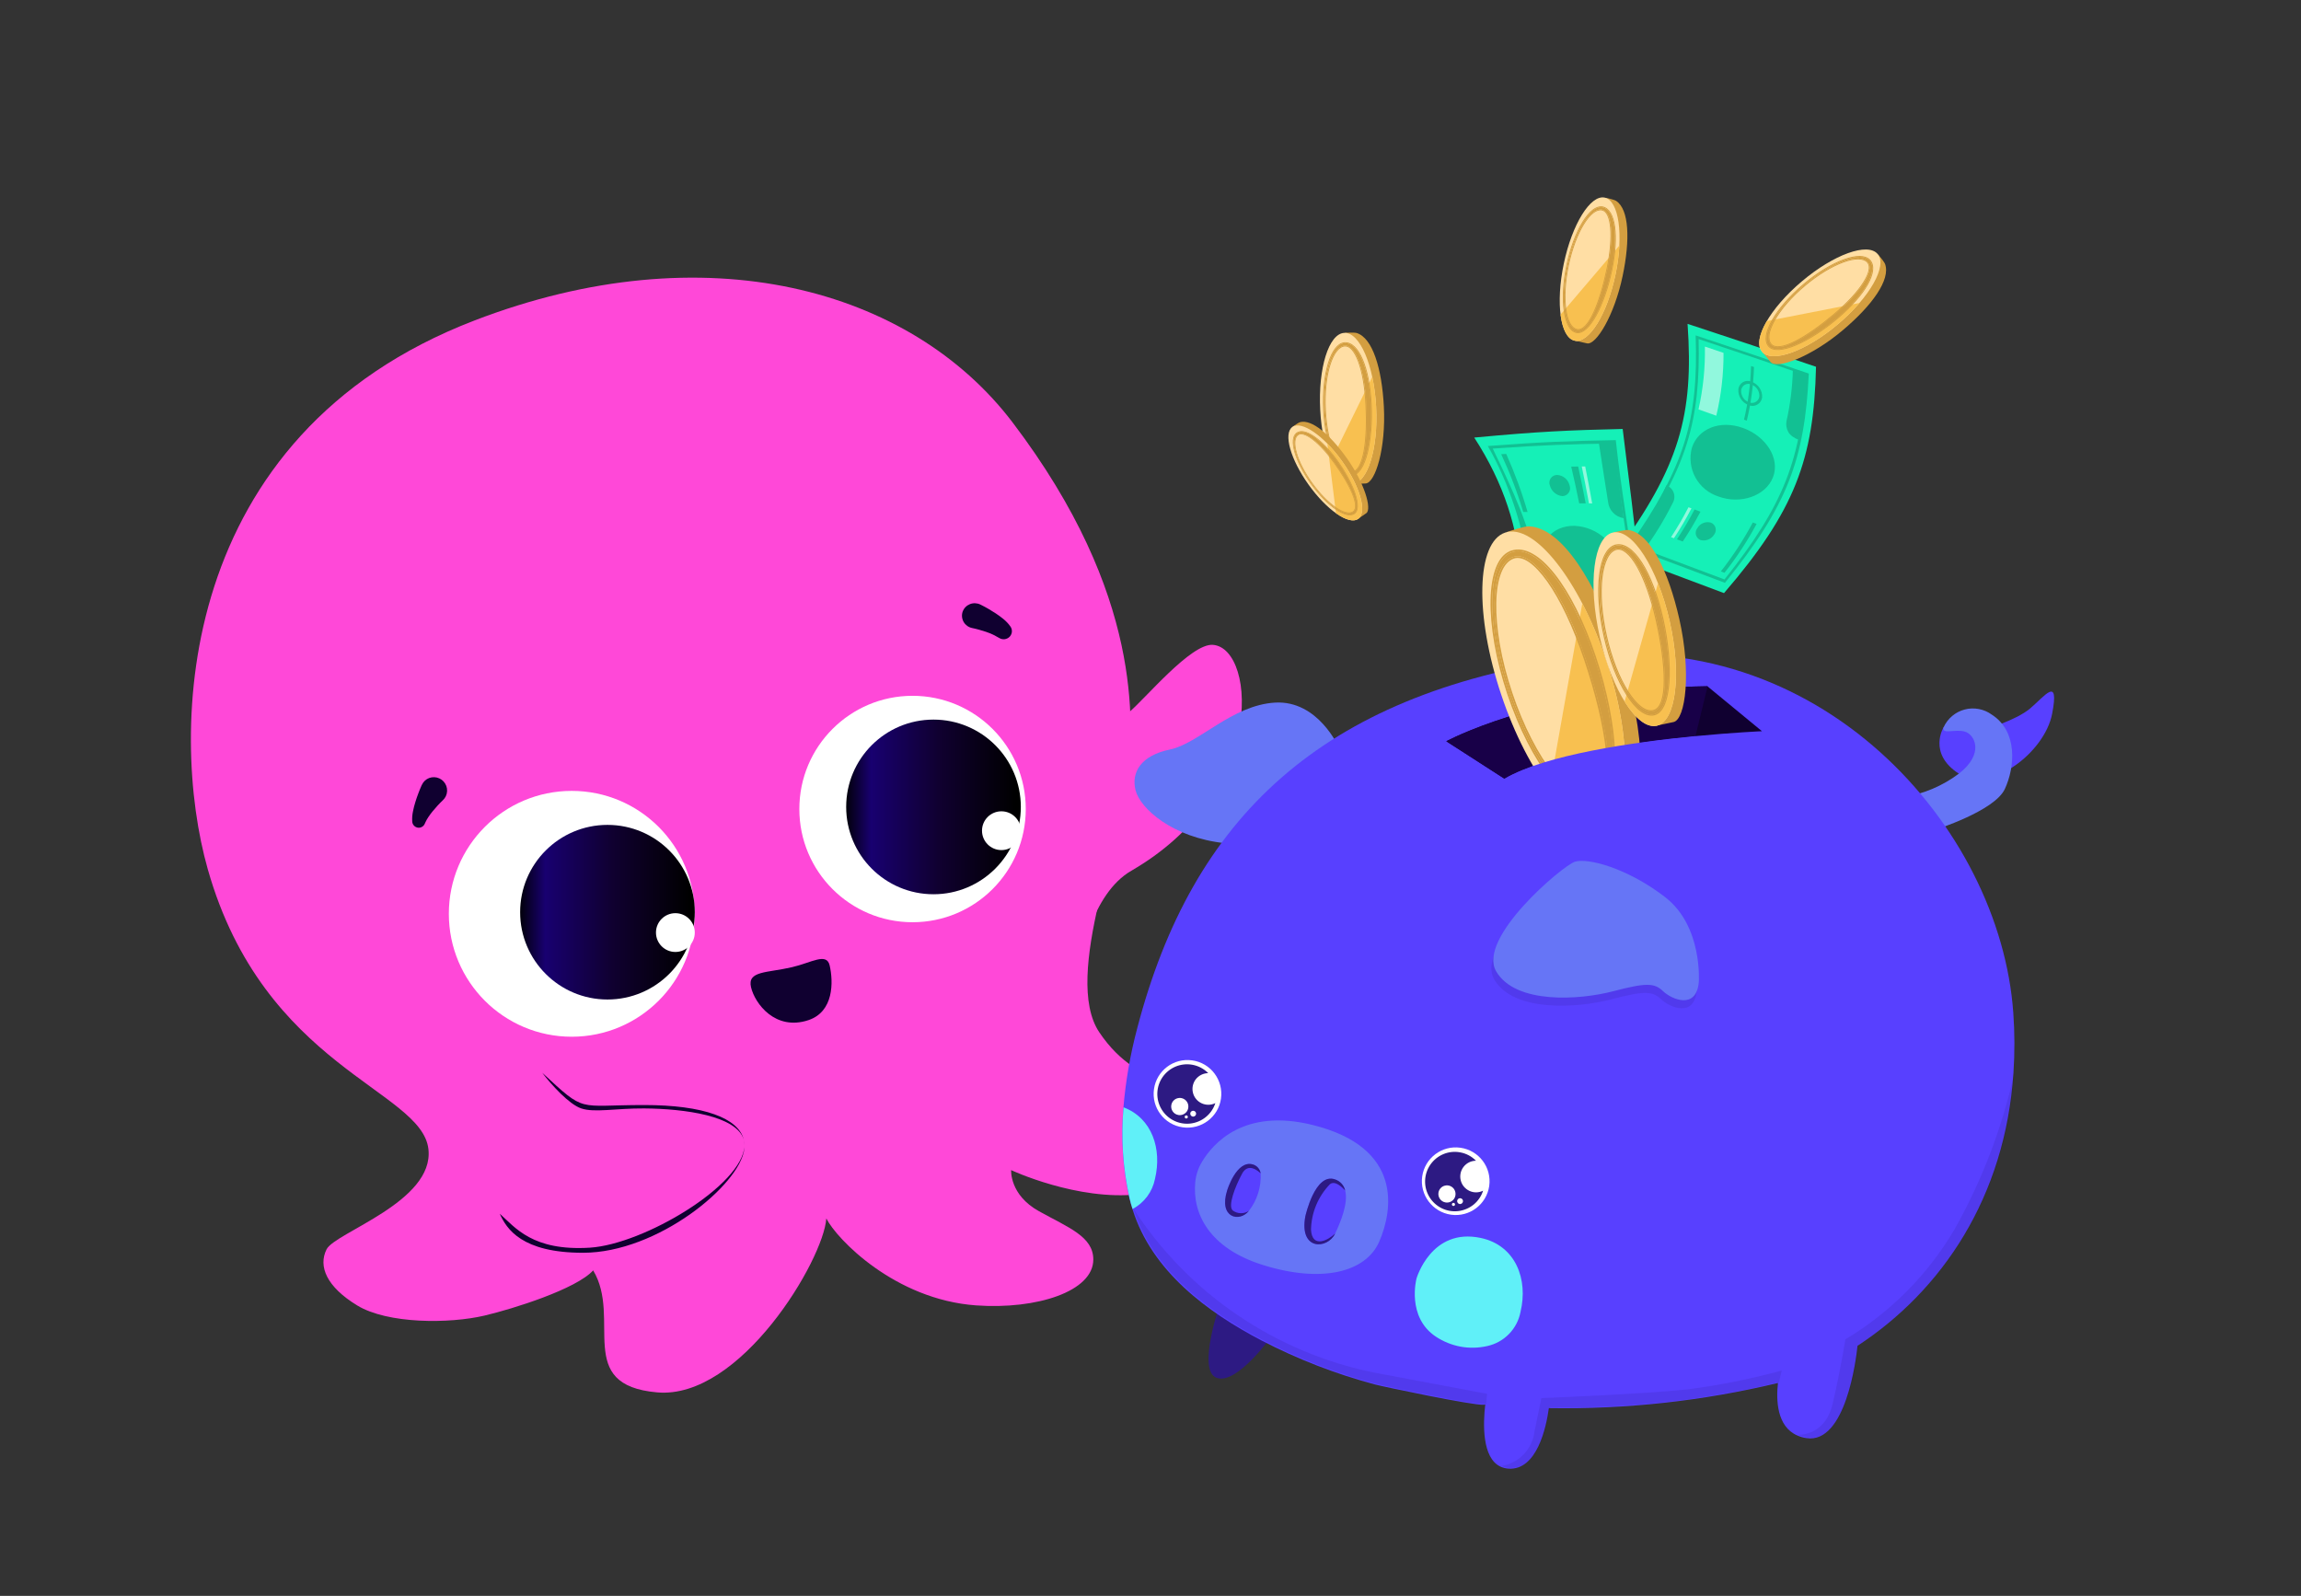 <svg width="62" height="43" viewBox="0 0 62 43" fill="none" xmlns="http://www.w3.org/2000/svg">
<rect x="0" y="0" width="62" height="43" fill="#333333" stroke="none"/>
<path d="M27.284 11.382C24.538 7.767 19.002 6.243 12.78 8.637C4.727 11.734 4.547 19.709 5.597 23.415C7.112 28.768 11.367 29.363 11.544 30.964C11.702 32.382 9.028 33.206 8.799 33.663C8.57 34.121 8.799 34.67 9.623 35.173C10.446 35.676 12.111 35.67 13.054 35.448C13.832 35.265 15.525 34.733 15.983 34.23C16.764 35.531 15.462 37.322 17.708 37.517C19.954 37.713 22.189 33.943 22.265 32.83C22.54 33.379 24.109 35.017 26.302 35.173C27.934 35.289 29.459 34.797 29.459 33.937C29.459 33.318 28.791 33.078 27.994 32.635C27.197 32.192 27.245 31.528 27.245 31.528C27.245 31.528 29.027 32.362 30.674 32.179C32.733 31.95 33.792 31.356 33.007 30.194C32.193 28.989 30.765 29.51 29.622 27.817C28.602 26.308 30.323 22.336 30.414 20.918C30.506 19.5 30.841 16.066 27.284 11.382Z" fill="#FF48D8"/>
<path d="M28.849 27.417C28.964 25.273 30.278 21.951 30.349 20.853C30.375 20.453 30.425 19.9 30.404 19.206C30.852 18.839 32.087 17.33 32.682 17.375C33.277 17.421 33.643 18.473 33.369 19.755C33.094 21.036 32.225 22.454 30.486 23.46C29.411 24.083 29.09 25.84 28.976 26.526C28.934 26.785 28.878 27.096 28.849 27.417C28.815 28.041 28.884 28.565 29.113 28.905C28.829 28.506 28.801 27.947 28.849 27.417Z" fill="#FF48D8"/>
<path d="M15.405 27.934C17.234 27.934 18.717 26.451 18.717 24.622C18.717 22.793 17.234 21.31 15.405 21.31C13.576 21.31 12.094 22.793 12.094 24.622C12.094 26.451 13.576 27.934 15.405 27.934Z" fill="white"/>
<path d="M16.368 26.931C17.668 26.931 18.721 25.878 18.721 24.578C18.721 23.279 17.668 22.226 16.368 22.226C15.069 22.226 14.015 23.279 14.015 24.578C14.015 25.878 15.069 26.931 16.368 26.931Z" fill="url(#paint0_linear_1_71)"/>
<path d="M14.61 28.905C15.799 30.003 15.525 29.774 17.355 29.774C18.965 29.774 19.902 30.128 20.042 30.712C20.056 30.762 20.062 30.816 20.06 30.872C20.06 30.902 20.058 30.933 20.054 30.964C19.934 31.925 17.721 33.755 15.708 33.755C14.06 33.755 13.649 33.114 13.466 32.703C13.878 33.069 14.346 33.714 15.891 33.618C17.355 33.526 20.023 31.925 20.06 30.873C20.06 30.872 20.06 30.872 20.06 30.872C20.061 30.817 20.054 30.763 20.042 30.712C19.863 30.066 18.447 29.873 17.355 29.866C16.587 29.861 16.023 29.986 15.662 29.866C15.333 29.756 14.854 29.225 14.61 28.905Z" fill="#100030"/>
<path d="M18.198 25.65C18.487 25.65 18.721 25.416 18.721 25.127C18.721 24.839 18.487 24.605 18.198 24.605C17.909 24.605 17.675 24.839 17.675 25.127C17.675 25.416 17.909 25.65 18.198 25.65Z" fill="white"/>
<path d="M24.588 24.849C26.273 24.849 27.639 23.483 27.639 21.799C27.639 20.114 26.273 18.748 24.588 18.748C22.904 18.748 21.538 20.114 21.538 21.799C21.538 23.483 22.904 24.849 24.588 24.849Z" fill="white"/>
<path d="M25.153 24.095C26.452 24.095 27.506 23.041 27.506 21.742C27.506 20.442 26.452 19.389 25.153 19.389C23.853 19.389 22.8 20.442 22.8 21.742C22.8 23.041 23.853 24.095 25.153 24.095Z" fill="url(#paint1_linear_1_71)"/>
<path d="M26.983 22.905C27.272 22.905 27.506 22.671 27.506 22.382C27.506 22.093 27.272 21.86 26.983 21.86C26.694 21.86 26.46 22.093 26.46 22.382C26.46 22.671 26.694 22.905 26.983 22.905Z" fill="white"/>
<path d="M26.427 16.295C26.503 16.332 26.566 16.367 26.634 16.406C26.7 16.444 26.766 16.485 26.831 16.528C26.899 16.573 26.965 16.621 27.028 16.672C27.105 16.733 27.172 16.804 27.228 16.884C27.256 16.925 27.269 16.974 27.265 17.023C27.261 17.072 27.24 17.119 27.206 17.155C27.172 17.191 27.126 17.214 27.076 17.222C27.027 17.229 26.976 17.22 26.933 17.195L26.858 17.154C26.82 17.131 26.781 17.11 26.74 17.092C26.688 17.068 26.63 17.046 26.57 17.025C26.509 17.005 26.447 16.985 26.384 16.968C26.322 16.951 26.253 16.933 26.196 16.922C26.148 16.913 26.103 16.893 26.063 16.865C26.024 16.837 25.99 16.801 25.966 16.759C25.942 16.718 25.927 16.671 25.922 16.623C25.917 16.576 25.922 16.528 25.938 16.482C25.954 16.437 25.979 16.395 26.013 16.36C26.046 16.325 26.087 16.298 26.132 16.279C26.177 16.261 26.226 16.252 26.274 16.254C26.323 16.256 26.371 16.267 26.415 16.289L26.427 16.295Z" fill="#100030"/>
<path d="M11.931 21.564C11.887 21.604 11.837 21.657 11.791 21.706C11.745 21.756 11.701 21.807 11.659 21.858C11.617 21.91 11.577 21.962 11.543 22.014C11.514 22.057 11.488 22.102 11.466 22.149L11.443 22.2C11.427 22.235 11.4 22.264 11.365 22.282C11.331 22.301 11.292 22.307 11.254 22.3C11.215 22.293 11.18 22.274 11.154 22.245C11.127 22.216 11.111 22.18 11.108 22.141C11.101 22.045 11.108 21.95 11.129 21.856C11.145 21.775 11.165 21.695 11.19 21.616C11.213 21.539 11.239 21.464 11.267 21.39C11.295 21.315 11.322 21.246 11.358 21.166L11.367 21.148C11.386 21.105 11.414 21.067 11.448 21.035C11.482 21.003 11.523 20.978 11.566 20.962C11.61 20.946 11.657 20.939 11.704 20.941C11.751 20.943 11.797 20.954 11.84 20.974C11.883 20.994 11.921 21.022 11.953 21.057C11.985 21.092 12.009 21.133 12.026 21.177C12.042 21.221 12.049 21.268 12.047 21.315C12.045 21.362 12.034 21.408 12.014 21.451C11.994 21.493 11.966 21.532 11.931 21.564Z" fill="#100030"/>
<path d="M22.355 26.013C22.457 26.456 22.469 27.258 21.783 27.487C20.892 27.784 20.339 27.041 20.236 26.599C20.133 26.155 20.664 26.217 21.333 26.062C21.868 25.939 22.272 25.657 22.355 26.013Z" fill="#100030"/>
<path d="M44.171 19.242C44.458 16.723 44.02 14.055 43.723 11.558C42.257 11.592 41.471 11.626 39.723 11.79C41.356 14.306 41.145 16.602 40.691 19.391C41.966 19.358 42.643 19.326 44.171 19.242Z" fill="#15F0B7"/>
<path d="M43.992 18.943C44.354 16.031 43.835 14.639 43.537 11.859C42.257 11.882 41.577 11.905 40.089 12.018C41.209 13.965 41.705 16.9 40.978 19.056C42.1 19.032 42.69 19.008 43.992 18.943ZM43.466 11.949C43.78 14.65 44.269 16.012 43.92 18.854C42.7 18.913 42.143 18.934 41.08 18.956C41.976 15.949 41.356 14.422 40.221 12.087C41.615 11.99 42.255 11.969 43.466 11.949Z" fill="#12C093"/>
<path d="M41.16 13.794C41.005 13.26 40.812 12.737 40.584 12.23C40.53 12.233 40.503 12.235 40.449 12.238C40.684 12.741 40.883 13.261 41.044 13.794C41.09 13.794 41.114 13.794 41.16 13.794Z" fill="#12C093"/>
<path d="M42.547 18.592C42.671 17.982 42.725 17.359 42.709 16.737C42.681 16.737 42.666 16.737 42.638 16.736C42.654 17.36 42.597 17.984 42.47 18.594C42.501 18.593 42.516 18.593 42.547 18.592Z" fill="#12C093"/>
<path d="M43.769 18.676C43.86 17.971 43.882 17.258 43.836 16.549C43.653 16.55 43.562 16.55 43.38 16.551C43.42 17.268 43.379 17.988 43.259 18.697C43.461 18.689 43.562 18.685 43.769 18.676Z" fill="#91F8DD"/>
<path d="M43.077 11.905C43.173 12.549 43.228 12.871 43.329 13.522C43.34 13.631 43.387 13.734 43.463 13.813C43.538 13.893 43.639 13.945 43.748 13.961C43.637 13.126 43.572 12.715 43.479 11.883C43.319 11.891 43.239 11.896 43.077 11.905Z" fill="#12C093"/>
<path d="M41.402 18.962C41.581 18.381 41.681 17.779 41.698 17.17C41.717 17.065 41.694 16.956 41.633 16.867C41.572 16.778 41.479 16.717 41.374 16.696C41.402 17.473 41.291 18.249 41.044 18.986C41.186 18.977 41.258 18.972 41.402 18.962Z" fill="#12C093"/>
<path d="M42.936 17.654C42.945 17.61 42.945 17.564 42.936 17.52C42.927 17.475 42.909 17.433 42.883 17.396C42.858 17.358 42.824 17.327 42.786 17.303C42.747 17.279 42.704 17.263 42.659 17.256C42.566 17.274 42.481 17.325 42.422 17.399C42.362 17.473 42.33 17.566 42.332 17.662C42.311 17.885 42.42 18.066 42.589 18.062C42.686 18.046 42.773 17.996 42.837 17.921C42.9 17.847 42.935 17.752 42.936 17.654ZM42.403 17.661C42.402 17.588 42.426 17.517 42.472 17.46C42.518 17.404 42.583 17.365 42.654 17.351C42.78 17.35 42.877 17.486 42.864 17.655C42.864 17.73 42.837 17.802 42.789 17.859C42.741 17.916 42.675 17.954 42.601 17.967C42.472 17.969 42.387 17.832 42.403 17.661Z" fill="#12C093"/>
<path d="M42.421 14.168C42.73 14.181 43.025 14.304 43.252 14.514C43.48 14.725 43.624 15.009 43.661 15.317C43.681 15.458 43.671 15.602 43.631 15.738C43.591 15.875 43.523 16.002 43.431 16.11C43.338 16.219 43.224 16.306 43.095 16.367C42.967 16.428 42.826 16.461 42.684 16.464C42.101 16.459 41.622 15.913 41.524 15.279C41.426 14.644 41.805 14.159 42.421 14.168Z" fill="#12C093"/>
<path d="M41.955 12.797C42.034 12.801 42.11 12.831 42.171 12.882C42.232 12.933 42.274 13.002 42.292 13.08C42.304 13.111 42.309 13.146 42.305 13.179C42.301 13.213 42.289 13.245 42.27 13.274C42.252 13.302 42.226 13.325 42.197 13.341C42.167 13.358 42.134 13.367 42.1 13.368C42.021 13.361 41.947 13.329 41.886 13.278C41.826 13.228 41.783 13.16 41.762 13.083C41.749 13.052 41.744 13.018 41.748 12.983C41.751 12.95 41.763 12.917 41.782 12.889C41.801 12.86 41.827 12.837 41.857 12.821C41.887 12.805 41.921 12.797 41.955 12.797Z" fill="#12C093"/>
<path d="M42.726 13.563C42.649 13.162 42.608 12.964 42.524 12.57C42.449 12.572 42.412 12.572 42.336 12.573C42.426 12.964 42.471 13.162 42.551 13.562C42.621 13.562 42.656 13.562 42.726 13.563Z" fill="#12C093"/>
<path d="M42.901 13.565C42.83 13.163 42.791 12.964 42.713 12.568C42.676 12.569 42.657 12.569 42.62 12.569C42.7 12.964 42.741 13.162 42.815 13.564C42.85 13.564 42.867 13.564 42.901 13.565Z" fill="#91F8DD"/>
<path d="M45.471 8.726C45.645 11.187 45.24 12.591 43.55 14.892C44.724 15.332 45.304 15.55 46.453 15.981C48.359 13.769 48.876 12.377 48.932 9.882C47.562 9.418 46.87 9.186 45.471 8.726Z" fill="#15F0B7"/>
<path d="M45.689 9.037C45.767 11.318 45.39 12.591 43.885 14.73C44.933 15.123 45.451 15.318 46.478 15.704C48.16 13.633 48.628 12.371 48.738 10.065C47.529 9.652 46.919 9.447 45.689 9.037ZM44 14.687C45.452 12.597 45.82 11.363 45.769 9.136C46.934 9.525 47.511 9.721 48.657 10.112C48.534 12.361 48.081 13.585 46.466 15.613C45.489 15.246 44.996 15.061 44 14.687Z" fill="#12C093"/>
<path d="M47.229 14.078C46.981 14.542 46.693 14.983 46.368 15.396C46.407 15.411 46.427 15.418 46.466 15.433C46.792 15.021 47.082 14.58 47.331 14.117C47.29 14.101 47.27 14.094 47.229 14.078Z" fill="#12C093"/>
<path d="M47.182 9.862C47.168 10.349 47.104 10.833 46.992 11.307C47.022 11.318 47.037 11.323 47.067 11.334C47.181 10.86 47.246 10.376 47.261 9.889L47.182 9.862Z" fill="#12C093"/>
<path d="M45.938 9.338C45.949 9.907 45.891 10.476 45.766 11.031C45.958 11.099 46.054 11.133 46.245 11.201C46.378 10.646 46.443 10.078 46.44 9.508C46.24 9.44 46.139 9.406 45.938 9.338Z" fill="#91F8DD"/>
<path d="M44.282 14.844C44.581 14.437 44.845 14.006 45.07 13.555C45.095 13.513 45.11 13.466 45.114 13.418C45.119 13.37 45.113 13.322 45.097 13.276C45.081 13.23 45.055 13.189 45.021 13.154C44.987 13.12 44.946 13.093 44.901 13.076C44.644 13.661 44.325 14.216 43.947 14.732C44.081 14.777 44.148 14.799 44.282 14.844Z" fill="#12C093"/>
<path d="M48.308 9.983C48.295 10.442 48.238 10.898 48.137 11.346C48.118 11.448 48.136 11.553 48.187 11.643C48.237 11.733 48.358 11.809 48.454 11.846C48.615 11.28 48.666 10.688 48.686 10.1C48.535 10.053 48.46 10.029 48.308 9.983Z" fill="#12C093"/>
<path d="M46.84 10.488C46.833 10.579 46.856 10.67 46.905 10.746C46.954 10.823 47.027 10.882 47.113 10.914C47.15 10.93 47.19 10.938 47.231 10.937C47.272 10.935 47.311 10.924 47.347 10.904C47.382 10.884 47.413 10.857 47.436 10.823C47.459 10.79 47.474 10.752 47.48 10.711C47.486 10.619 47.462 10.528 47.41 10.451C47.359 10.374 47.284 10.316 47.197 10.286C47.16 10.269 47.12 10.261 47.08 10.263C47.04 10.264 47.001 10.275 46.966 10.295C46.931 10.315 46.902 10.343 46.88 10.376C46.858 10.41 46.844 10.448 46.84 10.488ZM47.405 10.685C47.4 10.716 47.389 10.745 47.371 10.771C47.354 10.796 47.331 10.817 47.303 10.832C47.276 10.847 47.246 10.856 47.215 10.857C47.184 10.858 47.153 10.852 47.125 10.839C47.06 10.815 47.004 10.771 46.966 10.712C46.928 10.653 46.911 10.584 46.916 10.514C46.919 10.484 46.93 10.455 46.947 10.429C46.963 10.403 46.986 10.382 47.013 10.367C47.039 10.352 47.069 10.344 47.1 10.342C47.131 10.341 47.161 10.347 47.189 10.36C47.256 10.383 47.313 10.428 47.352 10.486C47.391 10.545 47.409 10.615 47.405 10.685Z" fill="#12C093"/>
<path d="M46.304 13.378C46.038 13.293 45.815 13.109 45.681 12.863C45.548 12.618 45.515 12.33 45.589 12.061C45.756 11.548 46.345 11.309 46.964 11.531C47.583 11.753 47.971 12.351 47.773 12.859C47.575 13.368 46.892 13.596 46.304 13.378Z" fill="#12C093"/>
<path d="M45.816 14.55C45.787 14.537 45.761 14.518 45.74 14.494C45.719 14.47 45.704 14.442 45.696 14.411C45.689 14.38 45.688 14.348 45.694 14.317C45.701 14.286 45.715 14.257 45.734 14.232C45.77 14.169 45.825 14.12 45.891 14.093C45.958 14.066 46.031 14.062 46.1 14.082C46.13 14.094 46.157 14.112 46.178 14.136C46.2 14.16 46.215 14.188 46.224 14.22C46.233 14.251 46.234 14.283 46.228 14.315C46.222 14.346 46.208 14.376 46.189 14.402C46.151 14.464 46.095 14.512 46.027 14.539C45.96 14.565 45.886 14.569 45.816 14.55Z" fill="#12C093"/>
<path d="M45.659 13.728C45.515 14.004 45.357 14.273 45.185 14.532C45.247 14.556 45.279 14.567 45.341 14.591C45.514 14.332 45.674 14.063 45.819 13.787C45.755 13.764 45.723 13.752 45.659 13.728Z" fill="#12C093"/>
<path d="M45.496 13.668C45.354 13.944 45.197 14.213 45.026 14.473C45.058 14.485 45.073 14.491 45.104 14.502C45.276 14.242 45.433 13.974 45.576 13.697L45.496 13.668Z" fill="#91F8DD"/>
<path d="M37.604 35.659C37.755 35.649 37.909 35.636 38.063 35.624C38.295 33.866 39.103 29.753 41.558 29.379C44.364 28.952 48.347 31.781 49.314 32.504C49.468 32.438 49.626 32.369 49.782 32.301C49.345 31.951 44.787 28.434 41.491 28.935C38.659 29.366 37.824 33.865 37.604 35.659Z" fill="#6018C8"/>
<path d="M39.76 35.413C39.913 35.392 40.066 35.366 40.222 35.338C40.412 34.072 41.037 31.64 42.311 31.537C43.973 31.403 45.758 32.418 46.835 33.499C46.986 33.443 47.139 33.386 47.292 33.328C46.16 32.122 44.149 30.939 42.274 31.09C40.459 31.237 39.88 34.545 39.76 35.413Z" fill="#6018C8"/>
<path d="M42.049 34.964C42.201 34.929 42.355 34.895 42.509 34.853C42.551 34.426 42.695 33.647 43.177 33.616C43.685 33.581 44.185 34.007 44.457 34.31L44.459 34.311C44.613 34.263 44.765 34.214 44.922 34.163C44.722 33.911 44.015 33.109 43.148 33.168C42.237 33.229 42.075 34.504 42.049 34.964Z" fill="#6018C8"/>
<path d="M32.893 35.068C32.893 35.068 32.231 36.932 32.785 37.126C33.339 37.321 34.291 35.967 34.291 35.967L32.893 35.068Z" fill="#2D1A83"/>
<path d="M52.371 19.593C52.371 19.593 51.933 20.3 52.781 20.846C53.628 21.391 55.092 20.282 55.294 19.234C55.497 18.186 55.09 18.765 54.697 19.093C54.304 19.42 53.467 19.657 53.467 19.657L52.371 19.593Z" fill="#5840FF"/>
<path d="M51.279 21.481C51.824 21.395 52.339 21.177 52.781 20.846C53.479 20.305 53.21 19.792 52.944 19.713C52.677 19.635 52.306 19.803 52.371 19.593C52.425 19.477 52.504 19.373 52.602 19.291C52.7 19.209 52.815 19.149 52.939 19.117C53.063 19.084 53.193 19.08 53.319 19.104C53.445 19.128 53.564 19.179 53.668 19.255C54.372 19.706 54.296 20.663 54.02 21.259C53.744 21.854 52.138 22.359 52.138 22.359L51.279 21.481Z" fill="#6675F6"/>
<path d="M36.074 20.141C36.074 20.141 35.52 18.864 34.357 18.931C33.194 18.999 32.298 20.036 31.524 20.195C30.751 20.354 30.474 20.802 30.597 21.293C30.721 21.784 31.596 22.573 33.016 22.72C34.436 22.868 36.074 20.141 36.074 20.141Z" fill="#6675F6"/>
<path d="M30.27 29.845C30.198 30.658 30.252 31.477 30.429 32.274C30.453 32.379 30.481 32.482 30.515 32.585C30.516 32.588 30.518 32.591 30.519 32.595C31.039 34.248 32.517 35.348 33.998 36.122C34.967 36.624 35.987 37.02 37.041 37.302C37.263 37.361 39.691 37.873 39.987 37.851L40 37.847L40.02 37.84C39.959 38.363 39.931 39.287 40.432 39.518C40.499 39.549 40.57 39.566 40.643 39.571C41.417 39.624 41.664 38.453 41.734 37.941C43.812 37.976 45.887 37.748 47.907 37.263C47.856 37.714 47.871 38.439 48.43 38.679C48.508 38.714 48.592 38.738 48.677 38.749C49.735 38.904 50.013 36.618 50.051 36.261C52.332 34.768 54.028 32.254 54.252 28.911C54.288 28.371 54.287 27.83 54.248 27.291C53.896 22.284 49.011 16.747 42.312 17.737C35.613 18.729 32.125 22.015 30.639 27.718C30.454 28.415 30.33 29.127 30.27 29.845Z" fill="#5840FF"/>
<path opacity="0.1" d="M45.721 26.69C45.721 26.69 45.839 25.178 44.811 24.387C43.782 23.596 42.716 23.327 42.382 23.437C42.048 23.546 39.737 25.497 40.262 26.391C40.787 27.285 42.511 27.162 43.405 26.929C44.299 26.695 44.521 26.697 44.759 26.924C44.996 27.151 45.65 27.425 45.721 26.69Z" fill="#180048"/>
<path d="M45.773 26.472C45.773 26.472 45.891 24.96 44.862 24.169C43.834 23.378 42.768 23.109 42.434 23.219C42.1 23.328 39.789 25.279 40.314 26.173C40.839 27.067 42.562 26.944 43.457 26.711C44.351 26.477 44.573 26.479 44.81 26.706C45.048 26.933 45.702 27.208 45.773 26.472Z" fill="#6675F6"/>
<path d="M32.207 31.841C32.227 31.652 32.288 31.47 32.386 31.307C32.681 30.812 33.512 29.851 35.367 30.311C37.819 30.918 37.526 32.619 37.164 33.453C36.802 34.287 35.606 34.58 34.021 34.082C32.585 33.631 32.119 32.699 32.207 31.841Z" fill="#6675F6"/>
<path d="M38.971 19.973L40.538 20.982C41.651 20.33 44.025 19.995 45.684 19.834C46.719 19.735 47.476 19.702 47.476 19.702L46.01 18.494L46.006 18.491C41.876 18.542 39.302 19.802 39.001 19.957C38.993 19.962 38.985 19.964 38.98 19.968L38.971 19.973Z" fill="#100030"/>
<path d="M38.971 19.973L40.538 20.982C41.651 20.33 44.025 19.995 45.684 19.834L46.01 18.494L46.006 18.491C41.876 18.543 39.302 19.803 39.001 19.957C38.993 19.962 38.985 19.965 38.98 19.968L38.971 19.973Z" fill="#180048"/>
<path d="M39.096 32.729C38.598 32.658 38.251 32.197 38.321 31.699C38.392 31.201 38.853 30.854 39.351 30.925C39.85 30.995 40.197 31.456 40.127 31.954C40.056 32.453 39.595 32.8 39.096 32.729Z" fill="white"/>
<path d="M31.869 30.375C31.37 30.305 31.023 29.844 31.094 29.345C31.164 28.847 31.625 28.5 32.124 28.571C32.623 28.641 32.969 29.102 32.899 29.601C32.829 30.099 32.367 30.445 31.869 30.375Z" fill="white"/>
<path d="M39.342 31.049C39.505 31.078 39.654 31.157 39.77 31.275C39.706 31.275 39.643 31.29 39.585 31.318C39.528 31.346 39.477 31.387 39.437 31.438C39.398 31.488 39.37 31.547 39.356 31.609C39.343 31.672 39.343 31.737 39.358 31.799C39.373 31.862 39.401 31.92 39.442 31.97C39.483 32.019 39.534 32.059 39.592 32.087C39.65 32.114 39.714 32.128 39.778 32.127C39.842 32.126 39.905 32.111 39.962 32.082C39.915 32.228 39.827 32.358 39.708 32.456C39.589 32.553 39.444 32.614 39.291 32.632C39.139 32.65 38.984 32.623 38.846 32.555C38.708 32.487 38.592 32.38 38.513 32.249C38.434 32.117 38.394 31.965 38.399 31.811C38.404 31.657 38.453 31.508 38.54 31.382C38.628 31.255 38.75 31.156 38.892 31.097C39.034 31.038 39.19 31.021 39.342 31.049ZM39.328 32.441C39.343 32.443 39.358 32.441 39.373 32.435C39.387 32.429 39.399 32.419 39.407 32.406C39.416 32.393 39.42 32.377 39.42 32.362C39.419 32.346 39.415 32.331 39.406 32.319C39.397 32.306 39.384 32.296 39.37 32.291C39.355 32.285 39.34 32.283 39.325 32.287C39.309 32.29 39.295 32.298 39.285 32.309C39.274 32.32 39.267 32.334 39.264 32.349C39.262 32.36 39.262 32.37 39.265 32.38C39.267 32.39 39.271 32.4 39.277 32.408C39.283 32.417 39.29 32.424 39.299 32.429C39.308 32.435 39.317 32.439 39.328 32.441ZM39.155 32.493C39.163 32.495 39.172 32.494 39.18 32.49C39.187 32.487 39.194 32.482 39.198 32.475C39.203 32.468 39.205 32.459 39.205 32.451C39.205 32.443 39.202 32.435 39.198 32.428C39.193 32.421 39.186 32.416 39.178 32.413C39.171 32.41 39.162 32.409 39.154 32.41C39.146 32.412 39.138 32.416 39.133 32.422C39.127 32.428 39.123 32.436 39.121 32.444C39.119 32.455 39.122 32.467 39.128 32.476C39.135 32.485 39.144 32.491 39.155 32.493ZM38.947 32.398C38.992 32.407 39.038 32.401 39.08 32.383C39.122 32.365 39.158 32.334 39.183 32.296C39.208 32.257 39.22 32.212 39.219 32.166C39.218 32.121 39.204 32.076 39.178 32.038C39.152 32.001 39.115 31.972 39.072 31.955C39.03 31.938 38.983 31.935 38.938 31.945C38.894 31.954 38.853 31.977 38.821 32.01C38.789 32.043 38.768 32.085 38.76 32.13C38.749 32.19 38.763 32.252 38.798 32.303C38.833 32.353 38.886 32.388 38.947 32.398Z" fill="#2D1A83"/>
<path d="M32.126 28.689C32.289 28.718 32.439 28.797 32.555 28.915C32.491 28.916 32.428 28.93 32.37 28.959C32.312 28.987 32.262 29.028 32.222 29.078C32.182 29.128 32.155 29.187 32.141 29.25C32.127 29.312 32.128 29.378 32.143 29.44C32.157 29.502 32.186 29.561 32.227 29.61C32.267 29.66 32.319 29.7 32.377 29.727C32.435 29.754 32.498 29.768 32.562 29.767C32.627 29.767 32.69 29.751 32.747 29.723C32.7 29.869 32.612 29.999 32.493 30.096C32.374 30.194 32.229 30.255 32.076 30.273C31.923 30.29 31.768 30.263 31.631 30.195C31.492 30.127 31.377 30.021 31.298 29.889C31.219 29.757 31.179 29.605 31.184 29.452C31.189 29.298 31.238 29.149 31.325 29.022C31.413 28.896 31.535 28.797 31.677 28.738C31.819 28.679 31.975 28.662 32.126 28.689ZM32.136 30.085C32.151 30.087 32.167 30.085 32.181 30.079C32.195 30.073 32.207 30.063 32.216 30.05C32.224 30.037 32.229 30.021 32.228 30.006C32.228 29.99 32.223 29.975 32.214 29.963C32.205 29.95 32.193 29.94 32.178 29.934C32.164 29.929 32.148 29.927 32.133 29.931C32.118 29.934 32.104 29.942 32.093 29.953C32.082 29.964 32.075 29.978 32.072 29.993C32.069 30.014 32.074 30.035 32.085 30.052C32.097 30.069 32.115 30.081 32.136 30.085ZM31.957 30.137C31.965 30.138 31.973 30.137 31.981 30.134C31.989 30.131 31.995 30.125 32 30.118C32.004 30.111 32.007 30.103 32.006 30.095C32.006 30.086 32.004 30.078 31.999 30.071C31.994 30.064 31.987 30.059 31.98 30.056C31.972 30.053 31.963 30.052 31.955 30.054C31.947 30.056 31.94 30.06 31.934 30.066C31.928 30.072 31.924 30.079 31.922 30.088C31.922 30.093 31.922 30.099 31.923 30.104C31.924 30.11 31.926 30.115 31.929 30.119C31.933 30.124 31.937 30.128 31.941 30.131C31.946 30.134 31.951 30.136 31.957 30.137ZM31.748 30.043C31.793 30.051 31.84 30.045 31.881 30.027C31.923 30.009 31.959 29.978 31.984 29.94C32.009 29.901 32.021 29.856 32.02 29.811C32.02 29.765 32.005 29.72 31.979 29.683C31.953 29.645 31.916 29.616 31.873 29.599C31.831 29.582 31.784 29.579 31.739 29.589C31.695 29.598 31.654 29.621 31.622 29.654C31.59 29.687 31.569 29.729 31.561 29.774C31.55 29.834 31.564 29.896 31.599 29.947C31.634 29.997 31.687 30.032 31.748 30.042V30.043Z" fill="#2D1A83"/>
<path d="M38.167 34.45C38.167 34.45 38.563 33.07 39.9 33.356C40.844 33.558 41.18 34.478 40.97 35.348C40.927 35.572 40.82 35.779 40.661 35.942C40.502 36.106 40.298 36.219 40.075 36.268C39.84 36.322 39.596 36.328 39.358 36.285C39.12 36.241 38.894 36.15 38.692 36.017C37.891 35.489 38.167 34.45 38.167 34.45Z" fill="#60F0F8"/>
<path d="M35.173 32.769C34.997 33.705 35.77 33.664 35.975 33.238C36.12 32.934 36.335 32.415 36.245 32.076C36.229 32.007 36.196 31.944 36.149 31.892C36.101 31.84 36.041 31.801 35.974 31.779C35.434 31.585 35.173 32.769 35.173 32.769Z" fill="#5840FF"/>
<path d="M33.653 32.624C33.876 32.336 33.987 31.977 33.968 31.614C33.959 31.557 33.934 31.504 33.896 31.462C33.858 31.419 33.808 31.389 33.753 31.374C33.318 31.253 33.068 32.067 33.068 32.067C32.826 32.818 33.4 32.945 33.653 32.624Z" fill="#5840FF"/>
<path d="M30.273 29.836C30.201 30.648 30.254 31.468 30.431 32.264C30.455 32.369 30.483 32.473 30.517 32.575C30.672 32.494 30.806 32.378 30.911 32.238C31.015 32.098 31.087 31.936 31.121 31.764C31.313 30.964 31.045 30.127 30.273 29.836Z" fill="#60F0F8"/>
<path opacity="0.1" d="M30.545 32.576C31.065 34.229 32.543 35.329 34.024 36.103C34.993 36.605 36.013 37.001 37.067 37.284C37.289 37.343 39.717 37.855 40.013 37.833L40.026 37.829L40.045 37.822L40.069 37.556L37.069 36.992C35.742 36.729 34.481 36.202 33.36 35.444C32.239 34.686 31.282 33.711 30.545 32.576Z" fill="#180048"/>
<path opacity="0.1" d="M40.458 39.5C40.525 39.53 40.596 39.548 40.669 39.552C41.443 39.606 41.69 38.434 41.76 37.923C43.839 37.957 45.913 37.729 47.934 37.244L48.008 36.928C47.173 37.156 46.322 37.326 45.463 37.437C44.282 37.563 41.532 37.671 41.532 37.671L41.346 38.574C41.318 38.803 41.217 39.018 41.057 39.185C40.897 39.352 40.687 39.462 40.458 39.5Z" fill="#180048"/>
<path opacity="0.1" d="M48.456 38.66C48.534 38.696 48.617 38.719 48.703 38.73C49.761 38.886 50.039 36.599 50.077 36.242C52.358 34.749 54.054 32.235 54.278 28.892C53.952 30.378 53.407 31.807 52.66 33.132C51.944 34.347 50.935 35.363 49.724 36.087C49.724 36.087 49.59 36.935 49.378 37.832C49.197 38.598 48.62 38.66 48.456 38.66Z" fill="#180048"/>
<path d="M35.173 32.769C34.997 33.705 35.77 33.664 35.975 33.238C35.788 33.415 35.359 33.648 35.325 33.137C35.333 32.678 35.515 32.238 35.835 31.908C35.972 31.797 36.174 31.997 36.245 32.076C36.23 32.007 36.196 31.944 36.149 31.892C36.101 31.84 36.041 31.801 35.974 31.779C35.434 31.585 35.173 32.769 35.173 32.769Z" fill="#2D1A83"/>
<path d="M33.653 32.624C33.588 32.668 33.511 32.691 33.432 32.689C33.354 32.688 33.278 32.662 33.215 32.615C33.082 32.494 33.273 31.988 33.464 31.631C33.628 31.314 33.902 31.552 33.968 31.614C33.959 31.557 33.934 31.504 33.896 31.462C33.858 31.419 33.808 31.389 33.753 31.374C33.318 31.253 33.068 32.067 33.068 32.067C32.826 32.818 33.4 32.945 33.653 32.624Z" fill="#2D1A83"/>
<path d="M35.596 11.043C35.537 9.918 36.05 9.182 36.247 8.967C36.309 8.964 36.499 8.954 36.56 8.974C36.984 9.111 37.234 9.922 37.288 10.956C37.347 12.081 37.056 13.013 36.796 13.027C36.77 13.028 36.432 13.041 36.432 13.041C36.03 12.831 35.645 11.989 35.596 11.043Z" fill="#D39E40"/>
<path d="M36.221 8.969C35.804 8.99 35.514 9.92 35.573 11.045C35.631 12.169 36.016 13.064 36.432 13.042C36.848 13.021 37.139 12.091 37.08 10.966C37.022 9.841 36.637 8.947 36.221 8.969Z" fill="#FFDEA4"/>
<path d="M36.432 13.042C36.848 13.021 37.139 12.091 37.08 10.966C37.065 10.677 37.029 10.403 36.975 10.156L35.854 12.44C36.011 12.821 36.218 13.053 36.432 13.042Z" fill="#F8C050"/>
<path d="M36.235 9.245C36.593 9.226 36.885 9.905 36.936 10.885C36.987 11.865 36.778 12.782 36.419 12.801C36.061 12.819 35.728 12.037 35.678 11.057C35.627 10.077 35.877 9.264 36.235 9.245V9.245ZM36.416 12.734C36.761 12.716 36.865 11.835 36.816 10.891C36.767 9.947 36.524 9.296 36.239 9.311C35.894 9.329 35.653 10.111 35.702 11.055C35.751 11.999 36.071 12.752 36.416 12.734Z" fill="#D39E40"/>
<path fill-rule="evenodd" clip-rule="evenodd" d="M36.211 9.223L36.234 9.222C36.332 9.217 36.423 9.26 36.505 9.339C36.587 9.418 36.659 9.535 36.722 9.681C36.848 9.974 36.934 10.392 36.959 10.883C36.984 11.375 36.945 11.852 36.854 12.209C36.808 12.387 36.749 12.537 36.678 12.644C36.607 12.75 36.521 12.818 36.421 12.823C36.322 12.829 36.227 12.778 36.143 12.689C36.058 12.601 35.98 12.471 35.912 12.312C35.776 11.993 35.68 11.55 35.654 11.058C35.629 10.566 35.679 10.115 35.781 9.784C35.832 9.618 35.896 9.482 35.971 9.385C36.041 9.295 36.121 9.237 36.211 9.225L36.211 9.223ZM36.235 9.245C35.877 9.264 35.627 10.077 35.678 11.057C35.728 12.037 36.061 12.819 36.419 12.801C36.778 12.782 36.987 11.865 36.936 10.885C36.886 9.926 36.606 9.256 36.258 9.245C36.255 9.245 36.252 9.244 36.249 9.244C36.244 9.244 36.24 9.245 36.235 9.245V9.245ZM36.741 12.156C36.803 11.817 36.817 11.363 36.792 10.892C36.768 10.422 36.696 10.025 36.594 9.749C36.543 9.611 36.486 9.505 36.425 9.434C36.363 9.363 36.301 9.331 36.24 9.334C36.163 9.338 36.089 9.384 36.021 9.472C35.953 9.56 35.893 9.686 35.845 9.842C35.748 10.155 35.7 10.584 35.725 11.054C35.749 11.524 35.841 11.945 35.969 12.246C36.033 12.397 36.106 12.516 36.183 12.596C36.26 12.677 36.338 12.715 36.415 12.711C36.49 12.707 36.555 12.657 36.611 12.56C36.666 12.463 36.709 12.325 36.741 12.156ZM36.816 10.891C36.865 11.835 36.761 12.716 36.416 12.734C36.071 12.752 35.751 11.999 35.702 11.055C35.653 10.111 35.894 9.329 36.239 9.311C36.524 9.296 36.767 9.947 36.816 10.891Z" fill="#D39E40"/>
<path d="M40.496 18.71C39.774 16.553 40.347 14.854 40.605 14.334C40.721 14.295 41.078 14.175 41.204 14.182C42.084 14.225 43 15.669 43.663 17.649C44.385 19.806 44.339 21.768 43.853 21.931C43.804 21.948 43.169 22.151 43.169 22.151C42.29 21.954 41.102 20.521 40.496 18.71Z" fill="#D39E40"/>
<path d="M40.557 14.35C39.778 14.611 39.731 16.569 40.452 18.724C41.174 20.879 42.391 22.414 43.169 22.154C43.949 21.893 43.995 19.934 43.274 17.779C42.552 15.624 41.336 14.089 40.557 14.35Z" fill="#FFDEA4"/>
<path d="M43.169 22.154C43.949 21.893 43.995 19.934 43.274 17.779C43.088 17.225 42.87 16.712 42.635 16.26L41.744 21.287C42.25 21.945 42.768 22.288 43.169 22.154Z" fill="#F8C050"/>
<path d="M40.734 14.879C41.404 14.655 42.327 15.819 42.955 17.696C43.584 19.574 43.685 21.466 43.015 21.69C42.344 21.915 41.287 20.57 40.658 18.692C40.029 16.815 40.063 15.104 40.734 14.88L40.734 14.879ZM42.972 21.563C43.617 21.347 43.335 19.579 42.73 17.772C42.125 15.964 41.311 14.827 40.776 15.006C40.131 15.222 40.098 16.869 40.703 18.677C41.309 20.484 42.326 21.779 42.972 21.563Z" fill="#D39E40"/>
<path fill-rule="evenodd" clip-rule="evenodd" d="M40.676 14.85L40.719 14.836C40.903 14.774 41.1 14.809 41.298 14.921C41.496 15.031 41.697 15.22 41.896 15.471C42.293 15.974 42.683 16.74 42.998 17.682C43.314 18.624 43.498 19.571 43.518 20.312C43.528 20.682 43.497 21.004 43.42 21.25C43.343 21.494 43.217 21.671 43.029 21.734C42.844 21.796 42.638 21.747 42.428 21.62C42.218 21.492 42 21.282 41.785 21.008C41.354 20.46 40.93 19.649 40.615 18.707C40.299 17.765 40.149 16.862 40.163 16.165C40.17 15.817 40.218 15.518 40.309 15.289C40.392 15.079 40.513 14.924 40.677 14.853L40.676 14.85ZM40.734 14.88C40.064 15.104 40.029 16.815 40.658 18.692C41.287 20.57 42.344 21.915 43.015 21.69C43.685 21.466 43.584 19.574 42.955 17.696C42.34 15.86 41.444 14.705 40.778 14.866C40.772 14.868 40.766 14.869 40.76 14.871C40.751 14.873 40.743 14.876 40.734 14.879L40.734 14.88ZM43.274 20.268C43.209 19.578 42.989 18.688 42.687 17.786C42.385 16.885 42.032 16.153 41.69 15.67C41.518 15.429 41.351 15.252 41.197 15.146C41.042 15.041 40.906 15.011 40.791 15.05C40.647 15.098 40.532 15.227 40.45 15.434C40.368 15.64 40.323 15.916 40.317 16.245C40.303 16.904 40.445 17.762 40.747 18.662C41.048 19.562 41.452 20.333 41.858 20.85C42.062 21.109 42.265 21.303 42.454 21.418C42.643 21.534 42.814 21.567 42.957 21.519C43.097 21.473 43.194 21.34 43.247 21.122C43.3 20.905 43.307 20.614 43.274 20.268ZM42.73 17.772C43.335 19.579 43.617 21.347 42.972 21.563C42.326 21.779 41.309 20.484 40.703 18.677C40.098 16.869 40.131 15.222 40.776 15.006C41.312 14.827 42.125 15.964 42.73 17.772Z" fill="#D39E40"/>
<path d="M43.136 17.158C42.81 15.72 43.29 14.661 43.49 14.341C43.568 14.324 43.806 14.27 43.886 14.282C44.452 14.367 44.949 15.358 45.249 16.679C45.575 18.118 45.418 19.382 45.094 19.455C45.061 19.463 44.638 19.552 44.638 19.552C44.084 19.369 43.41 18.367 43.136 17.158Z" fill="#D39E40"/>
<path d="M43.458 14.349C42.938 14.466 42.781 15.727 43.107 17.165C43.433 18.602 44.119 19.672 44.639 19.554C45.158 19.436 45.315 18.176 44.989 16.738C44.663 15.3 43.978 14.231 43.458 14.349Z" fill="#FFDEA4"/>
<path d="M44.639 19.554C45.158 19.436 45.315 18.176 44.989 16.738C44.905 16.368 44.798 16.023 44.675 15.716L43.775 18.902C44.059 19.36 44.371 19.615 44.639 19.554Z" fill="#F8C050"/>
<path d="M43.538 14.702C43.985 14.6 44.505 15.412 44.789 16.664C45.073 17.916 45.016 19.144 44.568 19.246C44.121 19.347 43.526 18.41 43.242 17.158C42.958 15.905 43.091 14.803 43.538 14.702L43.538 14.702ZM44.549 19.16C44.98 19.063 44.913 17.904 44.639 16.698C44.365 15.492 43.914 14.706 43.557 14.786C43.127 14.884 42.999 15.945 43.272 17.151C43.546 18.356 44.118 19.258 44.549 19.16Z" fill="#D39E40"/>
<path fill-rule="evenodd" clip-rule="evenodd" d="M43.502 14.679L43.531 14.673C43.654 14.645 43.779 14.68 43.899 14.765C44.02 14.849 44.138 14.984 44.25 15.159C44.474 15.51 44.675 16.029 44.818 16.657C44.96 17.286 45.017 17.909 44.983 18.389C44.965 18.628 44.924 18.834 44.859 18.987C44.793 19.14 44.7 19.246 44.575 19.275C44.451 19.303 44.321 19.258 44.194 19.162C44.067 19.066 43.94 18.916 43.819 18.725C43.576 18.344 43.355 17.793 43.213 17.164C43.07 16.536 43.032 15.944 43.086 15.495C43.113 15.27 43.164 15.08 43.237 14.939C43.304 14.809 43.393 14.717 43.503 14.681L43.502 14.679ZM43.538 14.702C43.091 14.803 42.958 15.905 43.242 17.158C43.526 18.41 44.121 19.347 44.568 19.246C45.016 19.144 45.073 17.916 44.789 16.664C44.511 15.439 44.008 14.636 43.567 14.696C43.563 14.697 43.559 14.697 43.555 14.698C43.55 14.699 43.544 14.7 43.538 14.702L43.538 14.702ZM44.828 18.345C44.831 17.895 44.746 17.306 44.61 16.704C44.474 16.103 44.293 15.608 44.104 15.274C44.009 15.107 43.912 14.982 43.819 14.904C43.726 14.826 43.64 14.798 43.564 14.815C43.468 14.837 43.385 14.913 43.319 15.041C43.253 15.169 43.206 15.344 43.18 15.556C43.129 15.98 43.165 16.543 43.301 17.144C43.437 17.744 43.648 18.268 43.877 18.628C43.991 18.808 44.11 18.947 44.224 19.033C44.339 19.12 44.447 19.153 44.542 19.131C44.636 19.11 44.707 19.031 44.755 18.894C44.804 18.757 44.827 18.57 44.828 18.345ZM44.639 16.698C44.912 17.904 44.98 19.063 44.549 19.16C44.118 19.258 43.546 18.356 43.272 17.151C42.999 15.945 43.127 14.884 43.557 14.786C43.914 14.706 44.365 15.492 44.639 16.698Z" fill="#D39E40"/>
<path d="M35.275 13.053C34.785 12.369 34.803 11.705 34.837 11.493C34.874 11.467 34.987 11.385 35.032 11.374C35.348 11.293 35.83 11.704 36.281 12.333C36.771 13.017 36.969 13.717 36.815 13.827C36.799 13.838 36.597 13.979 36.597 13.979C36.264 14.006 35.688 13.628 35.275 13.053Z" fill="#D39E40"/>
<path d="M34.822 11.504C34.575 11.681 34.771 12.379 35.262 13.063C35.752 13.747 36.35 14.158 36.597 13.98C36.844 13.803 36.647 13.105 36.157 12.421C35.667 11.737 35.069 11.327 34.822 11.504Z" fill="#FFDEA4"/>
<path d="M36.597 13.98C36.844 13.803 36.647 13.105 36.157 12.421C36.031 12.245 35.898 12.088 35.765 11.953L35.998 13.829C36.249 14.007 36.47 14.072 36.597 13.98Z" fill="#F8C050"/>
<path d="M34.942 11.672C35.155 11.519 35.608 11.831 36.035 12.427C36.462 13.022 36.705 13.681 36.492 13.834C36.279 13.986 35.758 13.625 35.331 13.03C34.904 12.434 34.729 11.825 34.942 11.672L34.942 11.672ZM36.463 13.793C36.668 13.646 36.375 13.051 35.964 12.478C35.553 11.904 35.141 11.591 34.971 11.712C34.766 11.859 34.934 12.445 35.345 13.019C35.757 13.593 36.258 13.94 36.463 13.793Z" fill="#D39E40"/>
<path fill-rule="evenodd" clip-rule="evenodd" d="M34.918 11.668L34.932 11.658C34.99 11.616 35.064 11.607 35.146 11.625C35.228 11.643 35.32 11.687 35.418 11.755C35.613 11.889 35.835 12.118 36.049 12.417C36.263 12.716 36.431 13.031 36.52 13.291C36.563 13.421 36.588 13.538 36.587 13.633C36.587 13.728 36.561 13.804 36.502 13.847C36.443 13.889 36.364 13.895 36.276 13.872C36.188 13.85 36.088 13.799 35.982 13.726C35.77 13.579 35.532 13.338 35.317 13.039C35.103 12.74 34.952 12.437 34.88 12.189C34.845 12.065 34.829 11.954 34.836 11.863C34.843 11.78 34.869 11.712 34.919 11.669L34.918 11.668ZM34.942 11.672C34.729 11.825 34.904 12.434 35.331 13.029C35.758 13.625 36.279 13.986 36.492 13.833C36.705 13.681 36.462 13.022 36.035 12.427C35.617 11.844 35.174 11.533 34.956 11.662C34.954 11.664 34.952 11.665 34.95 11.666C34.948 11.668 34.945 11.67 34.942 11.672L34.942 11.672ZM36.429 13.302C36.331 13.065 36.155 12.774 35.95 12.488C35.745 12.201 35.54 11.981 35.367 11.848C35.279 11.781 35.201 11.736 35.135 11.716C35.069 11.695 35.017 11.7 34.981 11.726C34.935 11.759 34.908 11.817 34.902 11.899C34.896 11.981 34.91 12.084 34.943 12.201C35.01 12.435 35.154 12.723 35.359 13.009C35.564 13.295 35.791 13.523 35.991 13.662C36.091 13.732 36.184 13.778 36.264 13.798C36.343 13.818 36.407 13.812 36.453 13.779C36.497 13.747 36.517 13.69 36.512 13.607C36.507 13.524 36.478 13.42 36.429 13.302ZM35.964 12.478C36.375 13.051 36.667 13.646 36.463 13.793C36.258 13.94 35.757 13.592 35.345 13.019C34.934 12.445 34.766 11.859 34.971 11.712C35.141 11.59 35.553 11.904 35.964 12.478Z" fill="#D39E40"/>
<path d="M45.684 19.834C44.025 19.995 41.651 20.33 40.538 20.982L42.326 22.729L45.391 22.134L45.684 19.834Z" fill="#5840FF"/>
<path d="M42.157 7.11C42.381 6.045 43.029 5.482 43.261 5.33C43.319 5.341 43.495 5.379 43.545 5.412C43.898 5.642 43.927 6.46 43.721 7.438C43.498 8.503 43.004 9.303 42.764 9.252C42.739 9.247 42.428 9.177 42.428 9.177C42.113 8.884 41.969 8.004 42.157 7.11Z" fill="#D39E40"/>
<path d="M43.237 5.324C42.853 5.244 42.359 6.041 42.136 7.105C41.912 8.169 42.043 9.098 42.428 9.179C42.813 9.259 43.306 8.462 43.529 7.398C43.753 6.334 43.622 5.405 43.237 5.324Z" fill="#FFDEA4"/>
<path d="M42.428 9.179C42.813 9.259 43.306 8.462 43.529 7.398C43.587 7.124 43.621 6.859 43.633 6.616L42.049 8.476C42.099 8.87 42.229 9.137 42.428 9.179Z" fill="#F8C050"/>
<path d="M43.183 5.586C43.514 5.655 43.613 6.359 43.418 7.286C43.223 8.214 42.807 9.02 42.476 8.95C42.145 8.88 42.034 8.069 42.228 7.142C42.423 6.215 42.851 5.516 43.183 5.586V5.586ZM42.489 8.887C42.808 8.954 43.119 8.156 43.307 7.263C43.494 6.37 43.434 5.704 43.169 5.648C42.851 5.581 42.439 6.253 42.251 7.146C42.063 8.039 42.17 8.82 42.489 8.887Z" fill="#D39E40"/>
<path fill-rule="evenodd" clip-rule="evenodd" d="M43.166 5.56L43.187 5.564C43.278 5.583 43.35 5.646 43.405 5.739C43.46 5.833 43.498 5.96 43.519 6.111C43.561 6.415 43.537 6.826 43.439 7.291C43.342 7.756 43.188 8.192 43.017 8.503C42.932 8.658 42.841 8.784 42.75 8.866C42.659 8.948 42.564 8.991 42.471 8.971C42.38 8.952 42.306 8.882 42.251 8.779C42.195 8.675 42.156 8.536 42.133 8.371C42.088 8.04 42.109 7.603 42.207 7.137C42.305 6.672 42.461 6.263 42.636 5.979C42.723 5.837 42.815 5.725 42.908 5.652C42.993 5.586 43.08 5.551 43.165 5.561L43.166 5.56ZM43.182 5.586C42.851 5.516 42.423 6.215 42.228 7.142C42.034 8.069 42.145 8.88 42.476 8.95C42.807 9.02 43.223 8.214 43.418 7.287C43.608 6.379 43.518 5.686 43.204 5.591C43.201 5.59 43.198 5.59 43.195 5.589C43.191 5.588 43.187 5.587 43.182 5.586V5.586ZM42.927 8.426C43.067 8.125 43.192 7.704 43.285 7.259C43.379 6.814 43.41 6.426 43.386 6.144C43.373 6.003 43.347 5.889 43.309 5.808C43.27 5.727 43.222 5.682 43.165 5.67C43.094 5.655 43.015 5.681 42.931 5.746C42.848 5.811 42.762 5.915 42.68 6.049C42.515 6.317 42.366 6.706 42.272 7.151C42.179 7.595 42.159 8.011 42.202 8.323C42.223 8.479 42.26 8.608 42.31 8.702C42.361 8.795 42.423 8.851 42.493 8.865C42.562 8.88 42.635 8.849 42.709 8.772C42.784 8.695 42.857 8.576 42.927 8.426ZM43.307 7.263C43.119 8.156 42.808 8.954 42.489 8.887C42.17 8.82 42.063 8.039 42.251 7.146C42.438 6.253 42.851 5.582 43.169 5.649C43.434 5.704 43.494 6.37 43.307 7.263Z" fill="#D39E40"/>
<path d="M48.563 7.601C49.424 6.873 50.319 6.836 50.61 6.863C50.65 6.911 50.773 7.057 50.794 7.117C50.942 7.537 50.447 8.227 49.656 8.895C48.795 9.623 47.877 9.955 47.71 9.756C47.693 9.736 47.478 9.475 47.478 9.475C47.402 9.027 47.84 8.212 48.563 7.601Z" fill="#D39E40"/>
<path d="M50.593 6.844C50.324 6.525 49.408 6.856 48.548 7.583C47.687 8.31 47.208 9.157 47.477 9.476C47.746 9.794 48.662 9.463 49.522 8.736C50.383 8.009 50.862 7.162 50.593 6.844Z" fill="#FFDEA4"/>
<path d="M47.477 9.476C47.746 9.794 48.662 9.463 49.522 8.736C49.743 8.549 49.939 8.354 50.104 8.163L47.607 8.651C47.398 9.007 47.338 9.312 47.477 9.476Z" fill="#F8C050"/>
<path d="M50.382 7.022C50.613 7.296 50.25 7.938 49.5 8.572C48.75 9.205 47.893 9.594 47.662 9.32C47.43 9.045 47.852 8.307 48.602 7.674C49.352 7.04 50.15 6.748 50.382 7.022L50.382 7.022ZM47.713 9.276C47.935 9.54 48.7 9.09 49.422 8.48C50.144 7.87 50.516 7.284 50.331 7.065C50.108 6.801 49.339 7.082 48.618 7.692C47.896 8.302 47.49 9.013 47.713 9.276Z" fill="#D39E40"/>
<path fill-rule="evenodd" clip-rule="evenodd" d="M50.384 6.99L50.399 7.007C50.463 7.082 50.484 7.181 50.47 7.294C50.456 7.407 50.407 7.536 50.329 7.674C50.171 7.951 49.891 8.272 49.515 8.59C49.139 8.907 48.735 9.164 48.396 9.307C48.226 9.379 48.071 9.422 47.943 9.43C47.815 9.438 47.709 9.411 47.644 9.334C47.58 9.258 47.564 9.153 47.583 9.032C47.602 8.91 47.658 8.77 47.744 8.62C47.916 8.319 48.21 7.974 48.587 7.656C48.963 7.338 49.352 7.105 49.678 6.986C49.84 6.927 49.988 6.895 50.111 6.896C50.224 6.898 50.319 6.927 50.383 6.991L50.384 6.99ZM50.382 7.022C50.15 6.748 49.352 7.041 48.602 7.674C47.852 8.307 47.43 9.045 47.662 9.32C47.893 9.594 48.75 9.205 49.5 8.572C50.233 7.952 50.597 7.324 50.396 7.04C50.394 7.038 50.392 7.035 50.391 7.033C50.388 7.029 50.385 7.026 50.382 7.022L50.382 7.022ZM48.37 9.185C48.677 9.03 49.047 8.766 49.407 8.462C49.767 8.158 50.039 7.861 50.197 7.613C50.277 7.489 50.327 7.379 50.346 7.287C50.365 7.196 50.353 7.126 50.314 7.08C50.264 7.021 50.182 6.99 50.071 6.989C49.96 6.988 49.824 7.016 49.67 7.073C49.362 7.185 48.992 7.406 48.633 7.71C48.273 8.013 47.993 8.342 47.831 8.626C47.75 8.768 47.699 8.898 47.681 9.007C47.664 9.117 47.681 9.203 47.73 9.262C47.778 9.319 47.858 9.341 47.969 9.326C48.08 9.312 48.216 9.263 48.37 9.185ZM49.422 8.48C48.7 9.09 47.935 9.54 47.713 9.276C47.49 9.013 47.896 8.302 48.618 7.692C49.34 7.082 50.108 6.801 50.331 7.065C50.516 7.284 50.144 7.87 49.422 8.48Z" fill="#D39E40"/>
<defs>
<linearGradient id="paint0_linear_1_71" x1="18.594" y1="24.578" x2="13.947" y2="24.578" gradientUnits="userSpaceOnUse">
<stop/>
<stop offset="0.448" stop-color="#100030"/>
<stop offset="0.84" stop-color="#180070"/>
<stop offset="1"/>
</linearGradient>
<linearGradient id="paint1_linear_1_71" x1="27.378" y1="21.742" x2="22.732" y2="21.742" gradientUnits="userSpaceOnUse">
<stop/>
<stop offset="0.448" stop-color="#100030"/>
<stop offset="0.84" stop-color="#180070"/>
<stop offset="1"/>
</linearGradient>
</defs>
</svg>
